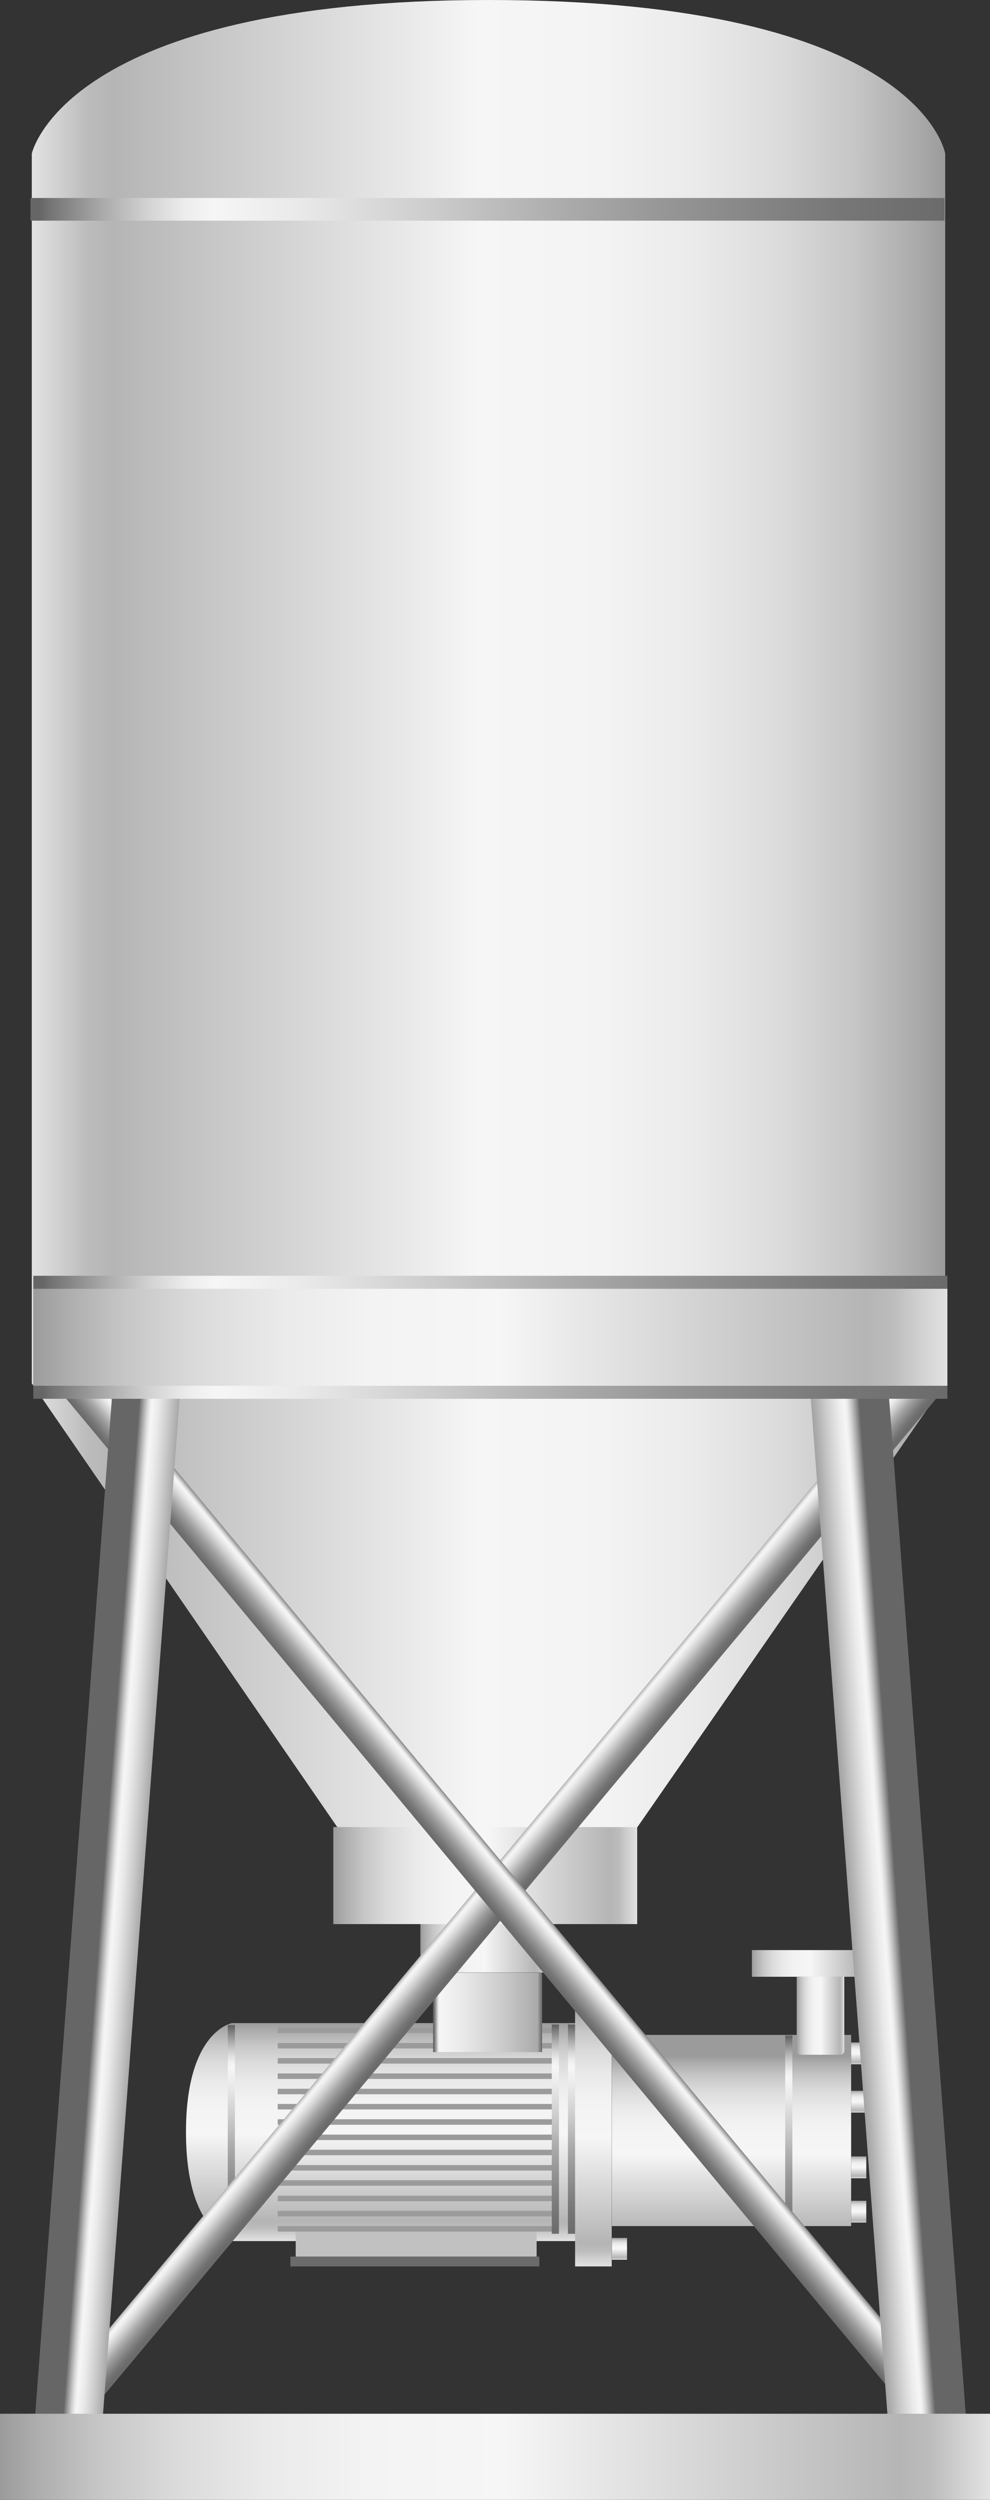<svg xmlns="http://www.w3.org/2000/svg" xmlns:xlink="http://www.w3.org/1999/xlink" viewBox="0 0 59.46 150"><rect x="0" y="0" width="59.46" height="150" fill="#333333" stroke="none"/><defs><style>.cls-1{fill:url(#未命名的渐变_105);}.cls-2{fill:url(#未命名的渐变_105-2);}.cls-3{fill:url(#未命名的渐变_105-3);}.cls-4{fill:url(#未命名的渐变_105-4);}.cls-5{fill:url(#未命名的渐变_105-5);}.cls-6{fill:url(#未命名的渐变_105-6);}.cls-7{fill:url(#未命名的渐变_105-7);}.cls-8{fill:url(#未命名的渐变_105-8);}.cls-9{fill:url(#未命名的渐变_105-9);}.cls-10{fill:url(#未命名的渐变_105-10);}.cls-11{fill:url(#未命名的渐变_67);}.cls-12{fill:url(#未命名的渐变_105-11);}.cls-13{fill:url(#未命名的渐变_74);}.cls-14{fill:#c1c1c1;}.cls-15{fill:#6b6b6b;}.cls-16{fill:url(#未命名的渐变_105-12);}.cls-17{fill:url(#未命名的渐变_105-13);}.cls-18{fill:url(#未命名的渐变_105-14);}.cls-19{fill:url(#未命名的渐变_105-15);}.cls-20{fill:url(#未命名的渐变_105-16);}.cls-21{fill:url(#未命名的渐变_105-17);}.cls-22{fill:url(#未命名的渐变_105-18);}.cls-23{fill:url(#未命名的渐变_105-19);}.cls-24{fill:url(#未命名的渐变_105-20);}.cls-25{fill:url(#未命名的渐变_105-21);}.cls-26{fill:url(#未命名的渐变_105-22);}.cls-27{fill:url(#未命名的渐变_67-2);}.cls-28{fill:url(#未命名的渐变_105-23);}.cls-29{fill:url(#未命名的渐变_105-24);}.cls-30{fill:url(#未命名的渐变_105-25);}.cls-31{fill:url(#未命名的渐变_105-26);}.cls-32{fill:url(#未命名的渐变_67-3);}.cls-33{fill:url(#未命名的渐变_67-4);}.cls-34{fill:url(#未命名的渐变_67-5);}.cls-35{fill:url(#未命名的渐变_67-6);}.cls-36{fill:url(#未命名的渐变_67-7);}.cls-37{fill:url(#未命名的渐变_67-8);}.cls-38{fill:url(#未命名的渐变_105-27);}.cls-39{fill:url(#未命名的渐变_105-28);}.cls-40{fill:url(#未命名的渐变_67-9);}.cls-41{fill:url(#未命名的渐变_67-10);}.cls-42{fill:url(#未命名的渐变_105-29);}.cls-43{opacity:0.2;}</style><linearGradient id="未命名的渐变_105" x1="1.91" y1="54.84" x2="56.77" y2="54.84" gradientUnits="userSpaceOnUse"><stop offset="0" stop-color="#e2e2e2"/><stop offset="0.03" stop-color="#d0d0d0"/><stop offset="0.06" stop-color="#bcbcbc"/><stop offset="0.09" stop-color="#b5b5b5"/><stop offset="0.49" stop-color="#f6f6f6"/><stop offset="0.63" stop-color="#f3f3f3"/><stop offset="0.73" stop-color="#eaeaea"/><stop offset="0.82" stop-color="#dbdbdb"/><stop offset="0.9" stop-color="#c6c6c6"/><stop offset="0.97" stop-color="#aaa"/><stop offset="1" stop-color="#9b9b9b"/></linearGradient><linearGradient id="未命名的渐变_105-2" x1="-1064.71" y1="414.77" x2="-1064.71" y2="411.24" gradientTransform="matrix(1, 0, 0, -3.25, 1108.64, 1468.82)" xlink:href="#未命名的渐变_105"/><linearGradient id="未命名的渐变_105-3" x1="113.1" y1="908.05" x2="126.17" y2="908.05" gradientTransform="translate(-884.43 247.57) rotate(-90)" xlink:href="#未命名的渐变_105"/><linearGradient id="未命名的渐变_105-4" x1="51.58" y1="123.86" x2="51.58" y2="122.55" xlink:href="#未命名的渐变_105"/><linearGradient id="未命名的渐变_105-5" x1="51.58" y1="126.76" x2="51.58" y2="125.45" xlink:href="#未命名的渐变_105"/><linearGradient id="未命名的渐变_105-6" x1="51.58" y1="130.69" x2="51.58" y2="129.39" xlink:href="#未命名的渐变_105"/><linearGradient id="未命名的渐变_105-7" x1="51.58" y1="133.36" x2="51.58" y2="132.05" xlink:href="#未命名的渐变_105"/><linearGradient id="未命名的渐变_105-8" x1="-1045.85" y1="411.49" x2="-1045.85" y2="411.39" gradientTransform="matrix(1, 0, 0, -3.25, 1070.94, 1458.63)" xlink:href="#未命名的渐变_105"/><linearGradient id="未命名的渐变_105-9" x1="-1045.85" y1="411.77" x2="-1045.85" y2="411.66" gradientTransform="matrix(1, 0, 0, -3.25, 1070.94, 1460.43)" xlink:href="#未命名的渐变_105"/><linearGradient id="未命名的渐变_105-10" x1="-1045.85" y1="411.21" x2="-1045.85" y2="411.11" gradientTransform="matrix(1, 0, 0, -3.25, 1070.94, 1456.79)" xlink:href="#未命名的渐变_105"/><linearGradient id="未命名的渐变_67" x1="-323.61" y1="434.26" x2="-311.05" y2="434.26" gradientTransform="matrix(1, 0, 0, -3.25, 364.71, 1538.4)" gradientUnits="userSpaceOnUse"><stop offset="0" stop-color="#6b6b6b"/><stop offset="0.11" stop-color="#767676"/><stop offset="0.3" stop-color="#959595"/><stop offset="0.41" stop-color="#aaa"/><stop offset="0.56" stop-color="#ccc"/><stop offset="0.71" stop-color="#eaeaea"/><stop offset="0.8" stop-color="#f6f6f6"/><stop offset="0.83" stop-color="#ededed"/><stop offset="0.87" stop-color="#d4d4d4"/><stop offset="0.92" stop-color="#ababab"/><stop offset="0.98" stop-color="#737373"/><stop offset="0.99" stop-color="#666"/></linearGradient><linearGradient id="未命名的渐变_105-11" x1="-324.92" y1="437.87" x2="-309.22" y2="437.87" gradientTransform="matrix(1, 0, 0, -3.25, 352.72, 1549.86)" xlink:href="#未命名的渐变_105"/><linearGradient id="未命名的渐变_74" x1="-1053.33" y1="410.82" x2="-1046.79" y2="410.82" gradientTransform="matrix(1, 0, 0, -3.25, 1079.35, 1454.62)" gradientUnits="userSpaceOnUse"><stop offset="0" stop-color="#6b6b6b"/><stop offset="0.01" stop-color="#767676"/><stop offset="0.03" stop-color="#959595"/><stop offset="0.04" stop-color="#aaa"/><stop offset="0.37" stop-color="#ccc"/><stop offset="0.74" stop-color="#eaeaea"/><stop offset="0.94" stop-color="#f6f6f6"/><stop offset="0.95" stop-color="#ededed"/><stop offset="0.96" stop-color="#d4d4d4"/><stop offset="0.97" stop-color="#ababab"/><stop offset="0.99" stop-color="#737373"/><stop offset="0.99" stop-color="#666"/></linearGradient><linearGradient id="未命名的渐变_105-12" x1="-1045.85" y1="414.87" x2="-1045.85" y2="414.77" gradientTransform="matrix(1, 0, 0, -3.25, 1070.94, 1480.61)" xlink:href="#未命名的渐变_105"/><linearGradient id="未命名的渐变_105-13" x1="-1045.85" y1="414.59" x2="-1045.85" y2="414.49" gradientTransform="matrix(1, 0, 0, -3.25, 1070.94, 1478.78)" xlink:href="#未命名的渐变_105"/><linearGradient id="未命名的渐变_105-14" x1="-1045.85" y1="414.31" x2="-1045.85" y2="414.21" gradientTransform="matrix(1, 0, 0, -3.25, 1070.94, 1476.95)" xlink:href="#未命名的渐变_105"/><linearGradient id="未命名的渐变_105-15" x1="-1045.85" y1="414.03" x2="-1045.85" y2="413.93" gradientTransform="matrix(1, 0, 0, -3.25, 1070.94, 1475.12)" xlink:href="#未命名的渐变_105"/><linearGradient id="未命名的渐变_105-16" x1="-1045.85" y1="413.75" x2="-1045.85" y2="413.64" gradientTransform="matrix(1, 0, 0, -3.25, 1070.94, 1473.28)" xlink:href="#未命名的渐变_105"/><linearGradient id="未命名的渐变_105-17" x1="-1045.85" y1="413.46" x2="-1045.85" y2="413.36" gradientTransform="matrix(1, 0, 0, -3.25, 1070.94, 1471.45)" xlink:href="#未命名的渐变_105"/><linearGradient id="未命名的渐变_105-18" x1="-1045.85" y1="413.18" x2="-1045.85" y2="413.08" gradientTransform="matrix(1, 0, 0, -3.25, 1070.94, 1469.62)" xlink:href="#未命名的渐变_105"/><linearGradient id="未命名的渐变_105-19" x1="-1045.85" y1="412.9" x2="-1045.85" y2="412.8" gradientTransform="matrix(1, 0, 0, -3.25, 1070.94, 1467.79)" xlink:href="#未命名的渐变_105"/><linearGradient id="未命名的渐变_105-20" x1="-1045.85" y1="412.62" x2="-1045.85" y2="412.52" gradientTransform="matrix(1, 0, 0, -3.25, 1070.94, 1465.96)" xlink:href="#未命名的渐变_105"/><linearGradient id="未命名的渐变_105-21" x1="-1045.85" y1="412.33" x2="-1045.85" y2="412.23" gradientTransform="matrix(1, 0, 0, -3.25, 1070.94, 1464.12)" xlink:href="#未命名的渐变_105"/><linearGradient id="未命名的渐变_105-22" x1="-1045.85" y1="412.05" x2="-1045.85" y2="411.95" gradientTransform="matrix(1, 0, 0, -3.25, 1070.94, 1462.29)" xlink:href="#未命名的渐变_105"/><linearGradient id="未命名的渐变_67-2" x1="-322.98" y1="444.57" x2="-310.43" y2="444.57" gradientTransform="matrix(1, 0, 0, -3.25, 330.6, 1571.25)" xlink:href="#未命名的渐变_67"/><linearGradient id="未命名的渐变_105-23" x1="-1053.62" y1="409.19" x2="-1046.02" y2="409.19" gradientTransform="matrix(1, 0, 0, -3.25, 1078.87, 1444.03)" xlink:href="#未命名的渐变_105"/><linearGradient id="未命名的渐变_105-24" x1="-1059.04" y1="408.29" x2="-1040.79" y2="408.29" gradientTransform="matrix(1, 0, 0, -3.25, 1079.06, 1438.21)" xlink:href="#未命名的渐变_105"/><linearGradient id="未命名的渐变_105-25" x1="-1072.91" y1="409.92" x2="-1065.92" y2="409.92" gradientTransform="matrix(1, 0, 0, -3.25, 1118.07, 1448.75)" xlink:href="#未命名的渐变_105"/><linearGradient id="未命名的渐变_105-26" x1="-1071.48" y1="410.88" x2="-1068.62" y2="410.88" gradientTransform="matrix(1, 0, 0, -3.25, 1119.33, 1455.04)" xlink:href="#未命名的渐变_105"/><linearGradient id="未命名的渐变_67-3" x1="-334.71" y1="478.89" x2="-334.71" y2="477.57" gradientTransform="translate(739.84 -732.54) scale(2.12 1.77)" xlink:href="#未命名的渐变_67"/><linearGradient id="未命名的渐变_67-4" x1="-531.03" y1="196.05" x2="-531.03" y2="194.73" gradientTransform="matrix(2.12, 0, 0, -1.77, 1157.09, 459.35)" xlink:href="#未命名的渐变_67"/><linearGradient id="未命名的渐变_67-5" x1="-348.45" y1="383.67" x2="-348.45" y2="382.35" gradientTransform="matrix(1.66, 0, 0, -3.56, 633.33, 1476.65)" xlink:href="#未命名的渐变_67"/><linearGradient id="未命名的渐变_67-6" x1="-319.06" y1="577.91" x2="-319.06" y2="576.59" gradientTransform="translate(537.45 -1661.41) scale(1.66 3.08)" xlink:href="#未命名的渐变_67"/><linearGradient id="未命名的渐变_67-7" x1="-1077.5" y1="377.5" x2="-1022.61" y2="377.5" gradientTransform="matrix(1, 0, 0, -3.25, 1079.34, 1238.24)" xlink:href="#未命名的渐变_67"/><linearGradient id="未命名的渐变_67-8" x1="-1077.67" y1="398.34" x2="-1022.77" y2="398.34" gradientTransform="matrix(1, 0, 0, -3.25, 1079.67, 1373.6)" xlink:href="#未命名的渐变_67"/><linearGradient id="未命名的渐变_105-27" x1="-1077.67" y1="398.34" x2="-1022.77" y2="398.34" gradientTransform="matrix(1, 0, 0, -3.25, 1079.67, 1373.6)" xlink:href="#未命名的渐变_105"/><linearGradient id="未命名的渐变_105-28" x1="-1080.23" y1="419.04" x2="-1020.77" y2="419.04" gradientTransform="matrix(1, 0, 0, -3.25, 1080.23, 1507.96)" xlink:href="#未命名的渐变_105"/><linearGradient id="未命名的渐变_67-9" x1="-322.96" y1="438.58" x2="-310.4" y2="438.58" gradientTransform="matrix(1, 0, 0, -3.25, 350.04, 1551.76)" xlink:href="#未命名的渐变_67"/><linearGradient id="未命名的渐变_67-10" x1="-322.96" y1="438.28" x2="-310.4" y2="438.28" gradientTransform="matrix(1, 0, 0, -3.25, 351.01, 1550.79)" xlink:href="#未命名的渐变_67"/><linearGradient id="未命名的渐变_105-29" x1="37.2" y1="135.58" x2="37.2" y2="134.28" xlink:href="#未命名的渐变_105"/></defs><title>Mix tank（混合罐）</title><g id="图层_2" data-name="图层 2"><g id="图层_104" data-name="图层 104"><g id="Mix_tank_混合罐_" data-name="Mix tank（混合罐）"><path class="cls-1" d="M56.77,83l-18.5,26.65h-18L1.91,83V9.22S3.86,0,29.34,0C55.26,0,56.77,9.22,56.77,9.22Z"/><rect class="cls-2" x="36.75" y="122.11" width="14.37" height="11.47" transform="translate(87.87 255.68) rotate(180)"/><path class="cls-3" d="M36.06,121.39v13.08H13.94s-2.77-.46-2.77-6.54,2.77-6.54,2.77-6.54Z"/><rect class="cls-4" x="51.12" y="122.55" width="0.91" height="1.31"/><rect class="cls-5" x="51.12" y="125.45" width="0.91" height="1.31"/><rect class="cls-6" x="51.12" y="129.39" width="0.91" height="1.31"/><rect class="cls-7" x="51.12" y="132.05" width="0.91" height="1.31"/><rect class="cls-8" x="16.67" y="122.58" width="16.82" height="0.33" transform="translate(50.17 245.49) rotate(180)"/><rect class="cls-9" x="16.67" y="123.48" width="16.82" height="0.33" transform="translate(50.17 247.3) rotate(180)"/><rect class="cls-10" x="16.67" y="121.67" width="16.82" height="0.33" transform="translate(50.17 243.66) rotate(180)"/><rect class="cls-11" x="41.1" y="128.19" width="12.56" height="0.43" transform="translate(-81.03 175.79) rotate(-90)"/><rect class="cls-12" x="27.8" y="127.04" width="15.7" height="2.2" transform="translate(-92.5 163.79) rotate(-90)"/><rect class="cls-13" x="26.02" y="118.36" width="6.55" height="4.76" transform="translate(58.58 241.49) rotate(180)"/><rect class="cls-14" x="17.75" y="133.9" width="14.47" height="1.5" transform="translate(49.98 269.3) rotate(180)"/><rect class="cls-15" x="17.44" y="135.4" width="14.95" height="0.59" transform="translate(49.83 271.39) rotate(180)"/><rect class="cls-16" x="16.67" y="133.58" width="16.82" height="0.33" transform="translate(50.17 267.48) rotate(180)"/><rect class="cls-17" x="16.67" y="132.66" width="16.82" height="0.33" transform="translate(50.17 265.65) rotate(180)"/><rect class="cls-18" x="16.67" y="131.74" width="16.82" height="0.33" transform="translate(50.17 263.82) rotate(180)"/><rect class="cls-19" x="16.67" y="130.83" width="16.82" height="0.33" transform="translate(50.17 261.98) rotate(180)"/><rect class="cls-20" x="16.67" y="129.91" width="16.82" height="0.33" transform="translate(50.17 260.15) rotate(180)"/><rect class="cls-21" x="16.67" y="129" width="16.82" height="0.33" transform="translate(50.17 258.32) rotate(180)"/><rect class="cls-22" x="16.67" y="128.08" width="16.82" height="0.33" transform="translate(50.17 256.49) rotate(180)"/><rect class="cls-23" x="16.67" y="127.16" width="16.82" height="0.33" transform="translate(50.17 254.65) rotate(180)"/><rect class="cls-24" x="16.67" y="126.25" width="16.82" height="0.33" transform="translate(50.17 252.82) rotate(180)"/><rect class="cls-25" x="16.67" y="125.33" width="16.82" height="0.33" transform="translate(50.17 250.99) rotate(180)"/><rect class="cls-26" x="16.67" y="124.42" width="16.82" height="0.33" transform="translate(50.17 249.16) rotate(180)"/><rect class="cls-27" x="7.62" y="127.56" width="12.56" height="0.43" transform="translate(-113.88 141.68) rotate(-90)"/><rect class="cls-28" x="25.25" y="112.54" width="7.6" height="5.82" transform="translate(58.1 230.9) rotate(180)"/><rect class="cls-29" x="20.02" y="109.63" width="18.25" height="5.82" transform="translate(58.29 225.08) rotate(180)"/><rect class="cls-30" x="45.15" y="117" width="6.99" height="1.6" transform="translate(97.3 235.61) rotate(180)"/><path class="cls-31" d="M48.09,118.61h2.38a.24.24,0,0,1,.24.24v4.45a0,0,0,0,1,0,0H47.85a0,0,0,0,1,0,0v-4.45A.24.24,0,0,1,48.09,118.61Z" transform="translate(98.56 241.9) rotate(180)"/><rect class="cls-32" x="-10.95" y="112.95" width="80.85" height="2.33" transform="translate(-76.99 63.55) rotate(-50.11)"/><rect class="cls-33" x="-10.38" y="112.26" width="80.85" height="2.33" transform="translate(-37.93 209.08) rotate(-129.76)"/><rect class="cls-34" x="21.68" y="112.56" width="63.4" height="4.69" transform="translate(-57.17 176.78) rotate(-94.32)"/><rect class="cls-35" x="-25.29" y="112.85" width="63.4" height="4.06" transform="translate(-108.62 112.62) rotate(-85.68)"/><rect class="cls-36" x="1.84" y="11.87" width="54.9" height="1.36" transform="translate(58.57 25.11) rotate(180)"/><rect class="cls-37" x="2" y="76.54" width="54.9" height="7.38" transform="translate(58.9 160.47) rotate(180)"/><rect class="cls-38" x="2" y="77.32" width="54.9" height="5.82" transform="translate(58.9 160.47) rotate(180)"/><rect class="cls-39" y="144.83" width="59.46" height="5.17" transform="translate(59.46 294.83) rotate(180)"/><rect class="cls-40" x="27.08" y="127.53" width="12.56" height="0.43" transform="translate(-94.39 161.11) rotate(-90)"/><rect class="cls-41" x="28.05" y="127.53" width="12.56" height="0.43" transform="translate(-93.42 162.08) rotate(-90)"/><rect class="cls-42" x="36.75" y="134.28" width="0.91" height="1.31"/></g></g></g></svg>